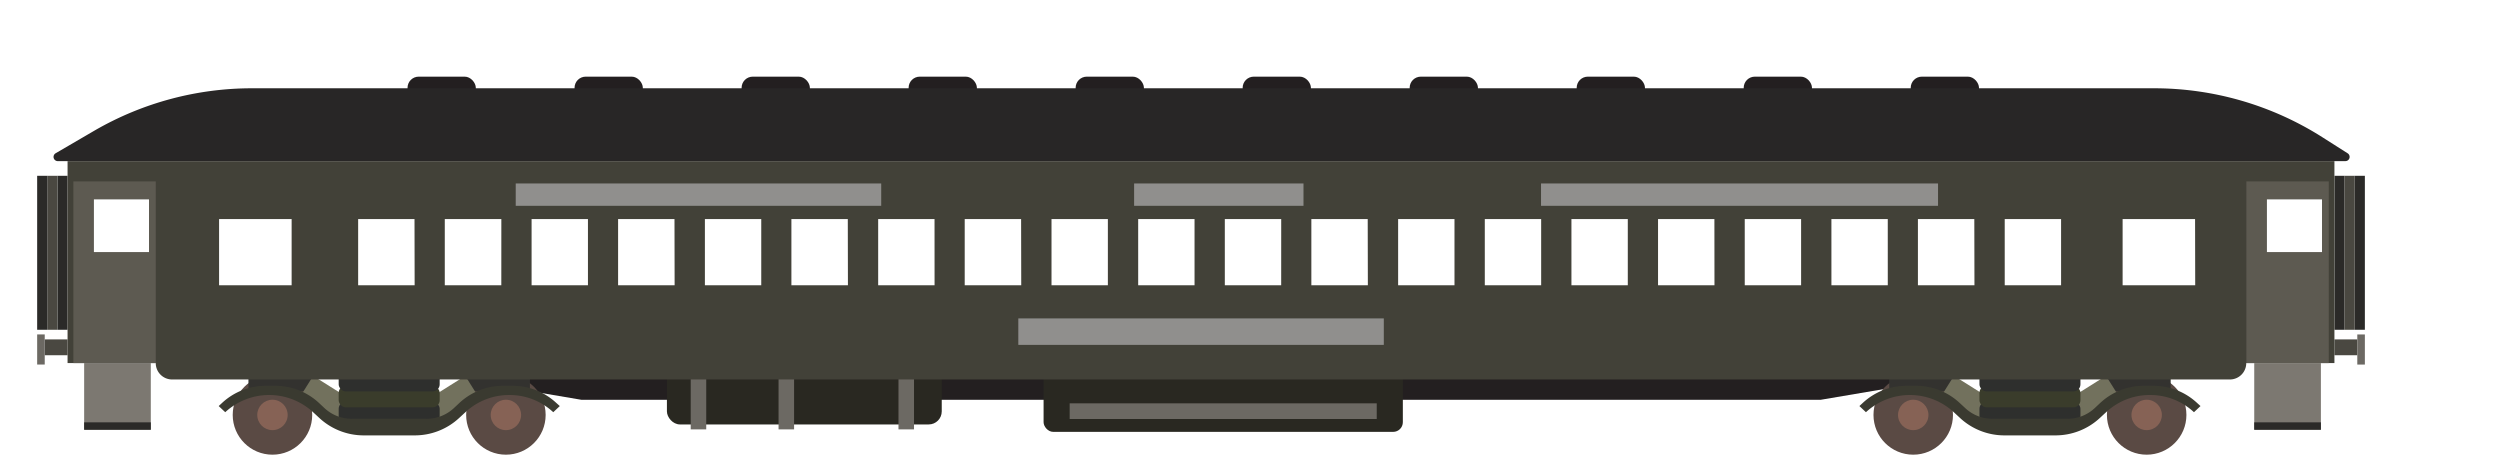 <svg id="Layer_1" data-name="Layer 1" xmlns="http://www.w3.org/2000/svg" viewBox="0 0 762.95 144.51"><defs><style>.cls-1{fill:#231f20;}.cls-2{fill:#282626;}.cls-3{fill:#292821;}.cls-4{fill:#6c6963;}.cls-5{fill:#5a4a44;}.cls-6{fill:#866255;}.cls-7{fill:#33322f;}.cls-8{fill:#72715d;}.cls-9{fill:#2e2f2d;}.cls-10{fill:#3a3c2b;}.cls-11{fill:#3a3a30;}.cls-12{fill:#7c7871;}.cls-13{fill:#2b2a28;}.cls-14{fill:#4a4841;}.cls-15{fill:#424138;}.cls-16{fill:#5d5a51;}.cls-17{fill:#908f8d;}</style></defs><title>Train2 Pass</title><rect class="cls-1" x="124.37" y="23.39" width="20.84" height="10.61" rx="3.41"/><rect class="cls-1" x="175.34" y="23.39" width="20.84" height="10.61" rx="3.41"/><rect class="cls-1" x="226.32" y="23.39" width="20.84" height="10.61" rx="3.41"/><rect class="cls-1" x="277.29" y="23.39" width="20.84" height="10.61" rx="3.41"/><rect class="cls-1" x="328.26" y="23.39" width="20.84" height="10.61" rx="3.41"/><rect class="cls-1" x="379.23" y="23.39" width="20.84" height="10.61" rx="3.41"/><rect class="cls-1" x="430.2" y="23.39" width="20.84" height="10.61" rx="3.41"/><rect class="cls-1" x="481.17" y="23.39" width="20.84" height="10.61" rx="3.41"/><rect class="cls-1" x="532.14" y="23.39" width="20.84" height="10.61" rx="3.41"/><rect class="cls-1" x="583.11" y="23.39" width="20.84" height="10.61" rx="3.41"/><path class="cls-2" d="M77.08,26.94H657.3a95.77,95.77,0,0,1,51.41,14.92l7.75,4.93a1.29,1.29,0,0,1-.72,2.38h-698A1.29,1.29,0,0,1,17,46.76l12-7A95.91,95.91,0,0,1,77.08,26.94Z"/><polygon class="cls-1" points="613.42 112.21 119.66 112.21 177.5 122.02 555.58 122.02 613.42 112.21"/><rect class="cls-3" x="318.48" y="103.25" width="109.64" height="28.55" rx="2.96"/><rect class="cls-3" x="203.53" y="106.79" width="83.87" height="22.74" rx="3.98"/><rect class="cls-4" x="210.79" y="108.49" width="4.74" height="22.55"/><rect class="cls-4" x="237.6" y="108.49" width="4.74" height="22.55"/><rect class="cls-4" x="274.2" y="108.49" width="4.74" height="22.55"/><circle class="cls-5" cx="83.15" cy="126.63" r="12.13"/><circle class="cls-5" cx="154.39" cy="126.63" r="12.13"/><circle class="cls-6" cx="83.15" cy="126.63" r="4.64"/><circle class="cls-6" cx="154.39" cy="126.63" r="4.64"/><rect class="cls-7" x="75.82" y="110.21" width="20.97" height="9.24"/><rect class="cls-8" x="92.56" y="118.07" width="14.65" height="7.05" transform="translate(79.98 -34.5) rotate(32.13)"/><rect class="cls-7" x="140.75" y="110.21" width="20.97" height="9.24" transform="translate(302.47 229.66) rotate(-180)"/><rect class="cls-8" x="130.32" y="118.07" width="14.65" height="7.05" transform="translate(318.89 151.36) rotate(147.87)"/><rect class="cls-9" x="103.36" y="122.59" width="30.82" height="6.57" rx="2.15"/><rect class="cls-10" x="103.36" y="117.74" width="30.82" height="6.57" rx="2.15"/><rect class="cls-9" x="103.36" y="112.88" width="30.82" height="6.57" rx="2.15"/><rect class="cls-10" x="103.36" y="108.03" width="30.82" height="6.57" rx="2.15"/><path class="cls-11" d="M169.72,122.92a19.52,19.52,0,0,0-13.34-5.18h-2.79a19.52,19.52,0,0,0-13.34,5.18l-1.76,1.65a12.1,12.1,0,0,1-8.29,3.23H107.34a12.1,12.1,0,0,1-8.29-3.23l-1.76-1.65A19.52,19.52,0,0,0,84,117.74H81.16a19.5,19.5,0,0,0-13.34,5.18l-1.08,1,2,1.88.07-.07a19.75,19.75,0,0,1,26.67,0l2,1.85a19.88,19.88,0,0,0,13.6,5.29h15.42a19.88,19.88,0,0,0,13.6-5.29l2-1.85a19.52,19.52,0,0,1,13.34-5.18h0a19.49,19.49,0,0,1,13.33,5.18l.07.07,2-1.88Z"/><circle class="cls-5" cx="583.88" cy="126.63" r="12.13"/><circle class="cls-5" cx="655.12" cy="126.63" r="12.13"/><circle class="cls-6" cx="583.88" cy="126.63" r="4.64"/><circle class="cls-6" cx="655.12" cy="126.63" r="4.64"/><rect class="cls-7" x="576.55" y="110.21" width="20.97" height="9.24"/><rect class="cls-8" x="593.29" y="118.07" width="14.65" height="7.05" transform="translate(156.68 -300.83) rotate(32.13)"/><rect class="cls-7" x="641.48" y="110.21" width="20.97" height="9.24" transform="translate(1303.93 229.66) rotate(-180)"/><rect class="cls-8" x="631.05" y="118.07" width="14.65" height="7.05" transform="translate(1243.65 -114.97) rotate(147.87)"/><rect class="cls-9" x="604.09" y="122.59" width="30.82" height="6.57" rx="2.15"/><rect class="cls-10" x="604.09" y="117.74" width="30.82" height="6.57" rx="2.15"/><rect class="cls-9" x="604.09" y="112.88" width="30.82" height="6.57" rx="2.15"/><rect class="cls-10" x="604.09" y="108.03" width="30.82" height="6.57" rx="2.15"/><path class="cls-11" d="M670.45,122.92a19.52,19.52,0,0,0-13.34-5.18h-2.79A19.5,19.5,0,0,0,641,122.92l-1.76,1.65a12.1,12.1,0,0,1-8.29,3.23H608.07a12.1,12.1,0,0,1-8.29-3.23L598,122.92a19.52,19.52,0,0,0-13.34-5.18h-2.79a19.5,19.5,0,0,0-13.34,5.18l-1.08,1,2,1.88.07-.07a19.75,19.75,0,0,1,26.67,0l2,1.85a19.88,19.88,0,0,0,13.6,5.29h15.42a19.88,19.88,0,0,0,13.6-5.29l2-1.85a19.5,19.5,0,0,1,13.34-5.18h0a19.49,19.49,0,0,1,13.33,5.18l.07.07,2-1.88Z"/><rect class="cls-12" x="25.68" y="110.81" width="20.34" height="20.34"/><rect class="cls-13" x="17.53" y="53.65" width="3.09" height="46.99"/><rect class="cls-14" x="14.43" y="53.65" width="3.09" height="46.99"/><rect class="cls-13" x="11.34" y="53.65" width="3.09" height="46.99"/><rect class="cls-14" x="13.64" y="103.58" width="6.98" height="4.83"/><rect class="cls-4" x="11.34" y="102.06" width="2.31" height="9.19"/><rect class="cls-13" x="712.42" y="53.65" width="3.09" height="46.99" transform="translate(1427.94 154.29) rotate(180)"/><rect class="cls-14" x="715.52" y="53.65" width="3.09" height="46.99" transform="translate(1434.13 154.29) rotate(180)"/><rect class="cls-13" x="718.61" y="53.65" width="3.09" height="46.99" transform="translate(1440.32 154.29) rotate(180)"/><rect class="cls-14" x="712.42" y="103.58" width="6.98" height="4.83" transform="translate(1431.82 211.99) rotate(180)"/><rect class="cls-4" x="719.4" y="102.06" width="2.31" height="9.19" transform="translate(1441.11 213.32) rotate(180)"/><path class="cls-15" d="M20.62,49.17v61.64H47.53a5,5,0,0,0,5,5H680.51a5,5,0,0,0,5-5h26.91V49.17ZM45.51,77H28.58V60.79H45.51ZM89,87.06H66.86V66.85H89Zm37.54,0H109.3V66.85h17.2Zm26.45,0H135.74V66.85H153Zm26.44,0h-17.2V66.85h17.2Zm26.45,0H188.63V66.85h17.21Zm26.44,0h-17.2V66.85h17.2Zm26.45,0H241.52V66.85h17.21Zm26.44,0H268V66.85h17.2Zm26.45,0H294.41V66.85h17.21Zm26.44,0h-17.2V66.85h17.2Zm26.45,0h-17.2V66.85h17.2Zm26.44,0h-17.2V66.85H391Zm26.45,0H400.2V66.85h17.2Zm26.44,0h-17.2V66.85h17.2Zm26.45,0h-17.2V66.85h17.2Zm26.44,0h-17.2V66.85h17.2Zm26.45,0H506V66.85h17.2Zm26.44,0h-17.2V66.85h17.2Zm26.45,0h-17.2V66.85h17.2Zm26.45,0H585.31V66.85h17.21Zm26.44,0h-17.2V66.85H629Zm40.93,0H647.78V66.85h22.11ZM708.66,77H691.74V60.79h16.92Z"/><rect class="cls-12" x="687.95" y="110.81" width="20.34" height="20.34"/><path class="cls-16" d="M685.55,55.36v55.45h25.14V55.36ZM708.66,77H691.74V60.79h16.92Z"/><path class="cls-16" d="M22.39,55.36v55.45H47.53V55.36ZM45.51,77H28.58V60.79H45.51Z"/><rect class="cls-17" x="310.77" y="97.17" width="111.54" height="8.08"/><rect class="cls-4" x="326.44" y="123.09" width="93.71" height="4.78"/><rect class="cls-17" x="157.39" y="55.99" width="111.54" height="6.82"/><rect class="cls-17" x="346.11" y="55.99" width="51.69" height="6.82"/><rect class="cls-17" x="470.29" y="55.99" width="121.16" height="6.82"/><rect class="cls-13" x="25.68" y="128.89" width="20.34" height="2.26"/><rect class="cls-13" x="687.95" y="128.89" width="20.34" height="2.26"/></svg>